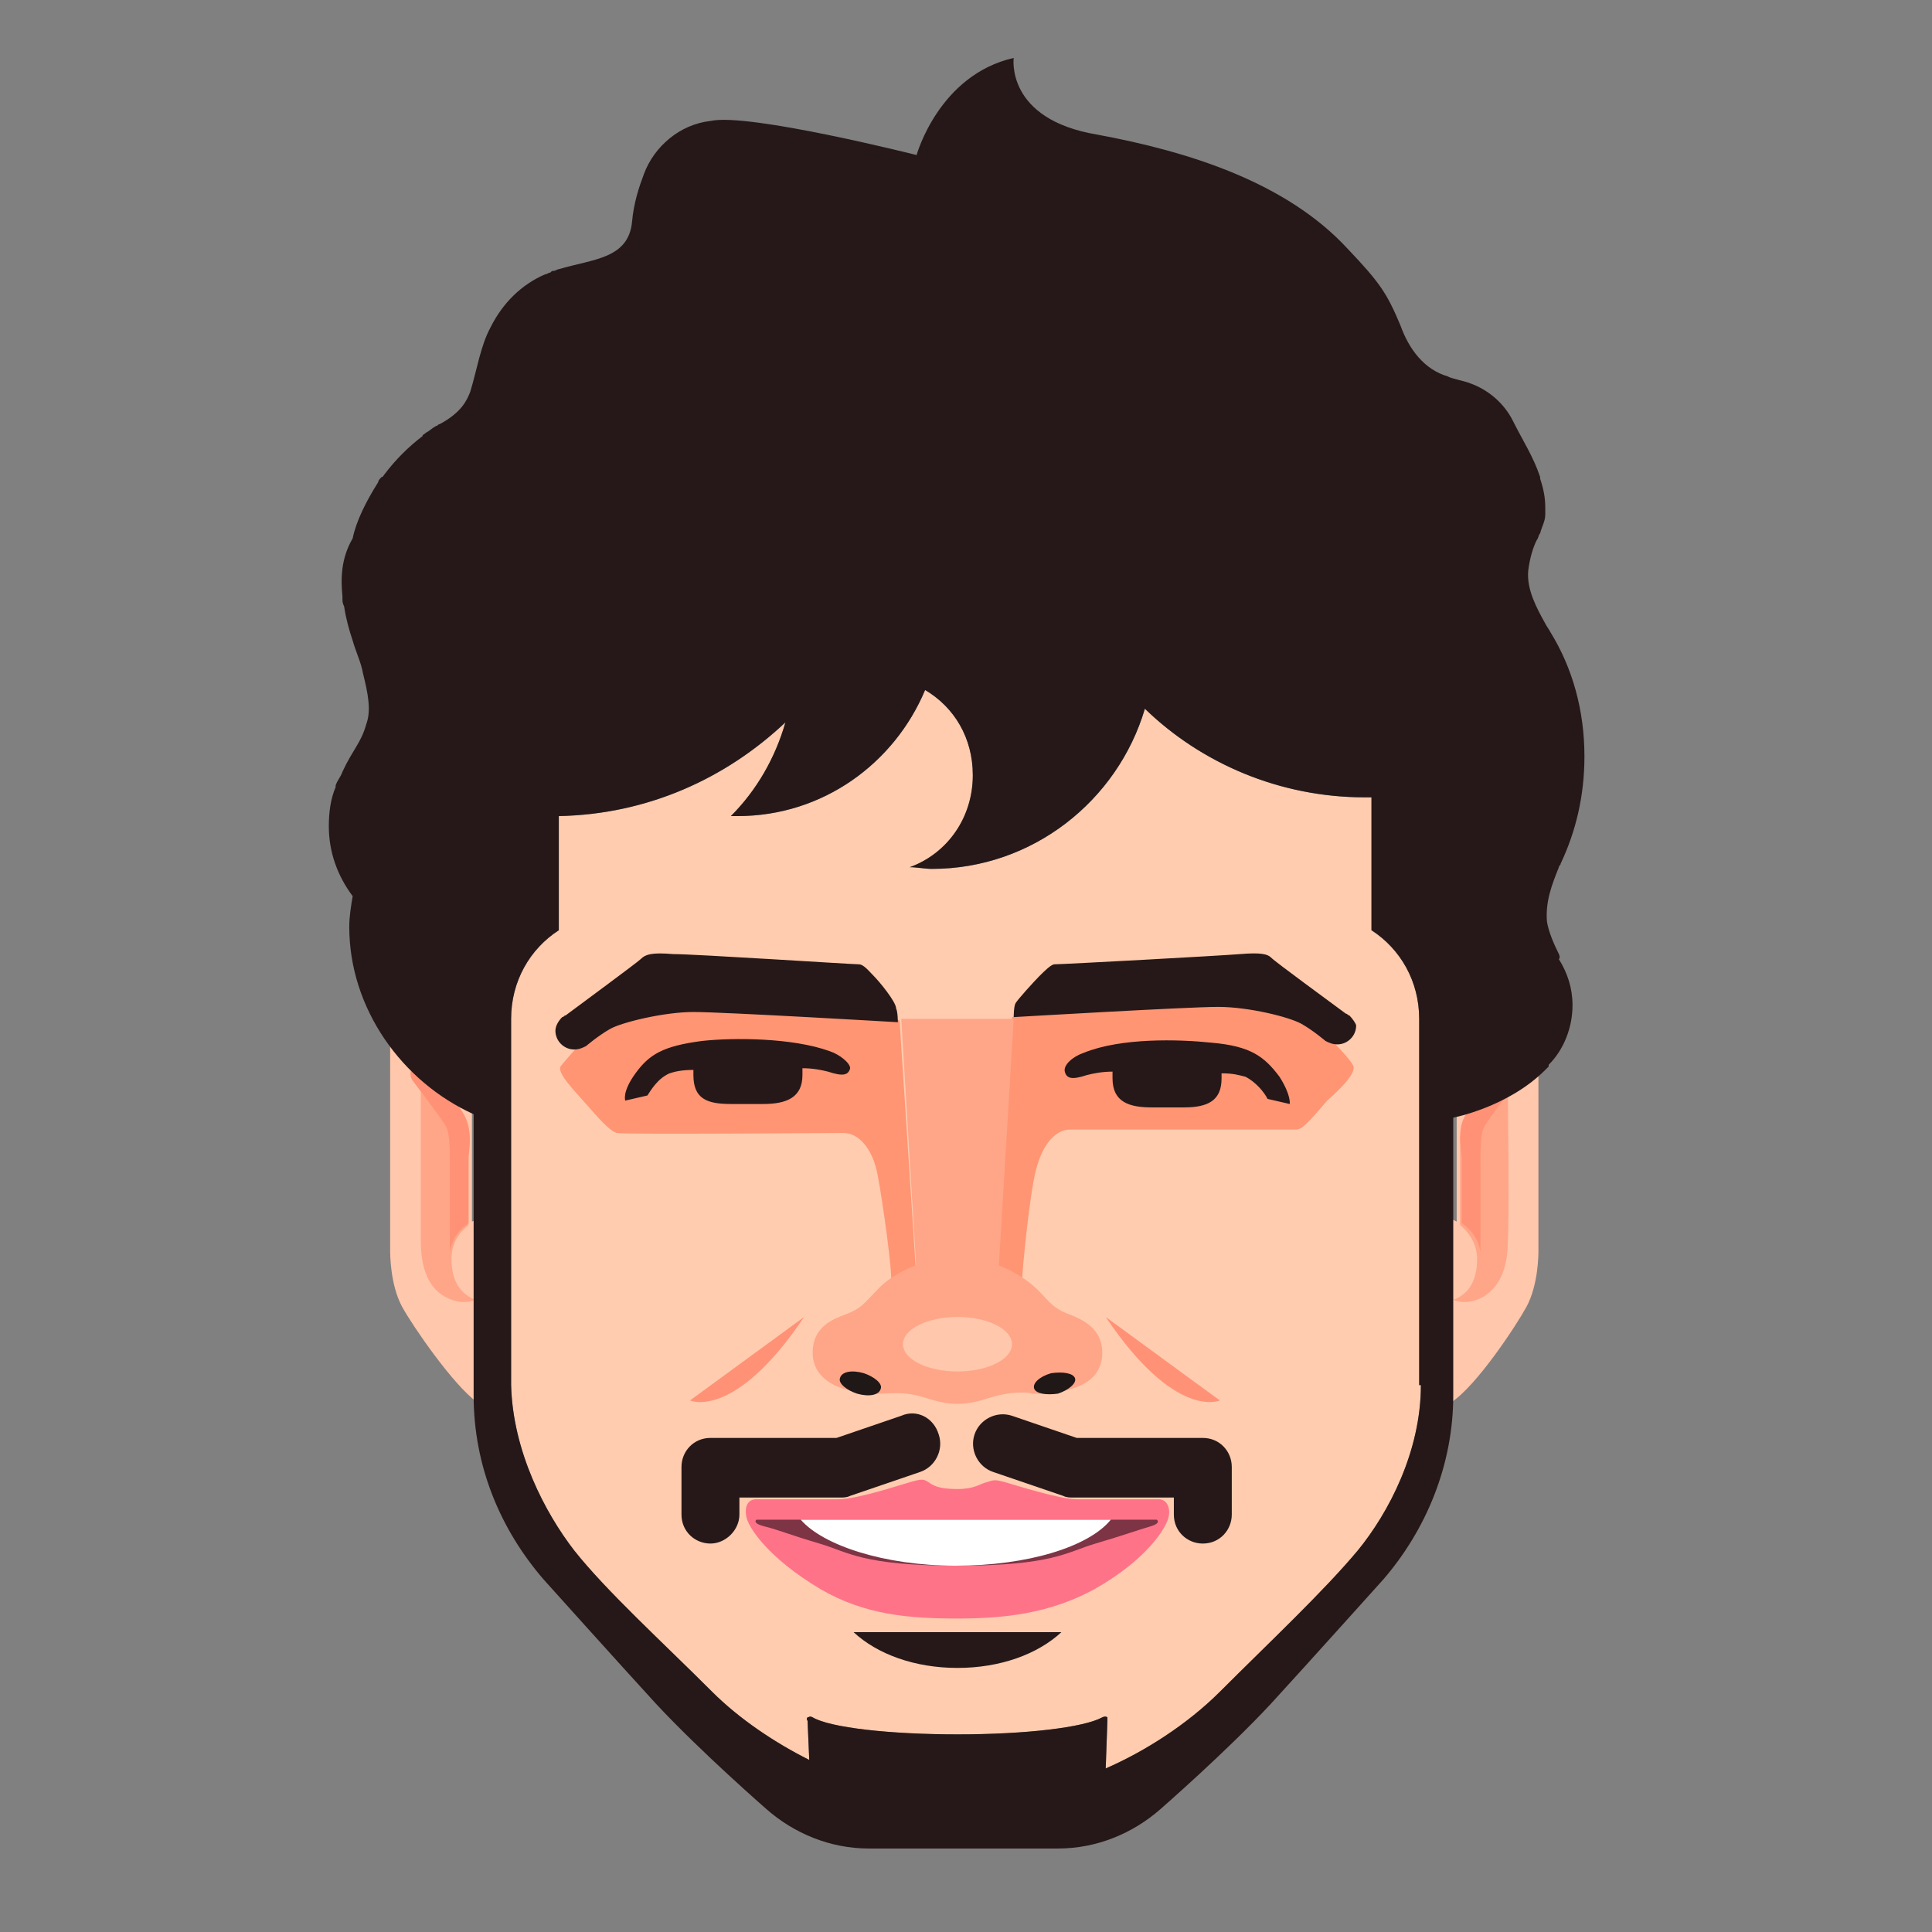<?xml version="1.0" encoding="utf-8"?>
<!-- Generator: Adobe Illustrator 21.1.0, SVG Export Plug-In . SVG Version: 6.00 Build 0)  -->
<svg version="1.1" id="Capa_1" xmlns="http://www.w3.org/2000/svg" xmlns:xlink="http://www.w3.org/1999/xlink" x="0px" y="0px"
	 viewBox="0 0 113.4 113.4" style="enable-background:new 0 0 113.4 113.4;" xml:space="preserve">
<rect x="0" y="0" width="113.4" height="113.4" fill="#808080" stroke="none"/>
<style type="text/css">
	.st0{fill:#FFCCAF;}
	.st1{fill:#FF7389;}
	.st2{fill:#7D3444;}
	.st3{fill:#FFFFFF;}
	.st4{fill:#FF9276;}
	.st5{fill:#261818;}
	.st6{fill:#FFA688;}
	.st7{fill:#FFC7AC;}
	.st8{fill:#FF9573;}
	.st9{fill:#201717;}
</style>
<g id="Facu">
	<path class="st0" d="M83.4,81.3c0,3.9-1.9,7.5-3.7,9.7c-2,2.4-5.2,5.4-8.1,8.3c-1.9,1.9-4.4,3.5-6.7,4.5l0.1-2.8c0,0,0-0.2,0-0.2
		c0,0-0.1-0.1-0.3,0c-1.1,0.6-4.5,1-8.5,1v0c0,0,0,0,0,0c0,0,0,0,0,0v0c-4,0-7.5-0.4-8.5-1c-0.2-0.1-0.2,0-0.3,0
		c-0.1,0.1,0,0.2,0,0.2l0.1,2.3c-2-1-4.1-2.4-5.7-4c-2.9-2.9-6.2-5.9-8.1-8.3c-1.7-2.2-3.6-5.8-3.7-9.7V59.8c0-2.2,1.1-4.1,2.8-5.2
		v-6.7c5.2-0.1,9.8-2.2,13.3-5.5c-0.6,2.1-1.7,4-3.2,5.5c0.1,0,0.3,0,0.4,0c5,0,9.2-3.1,11-7.4c1.7,1,2.8,2.8,2.8,5
		c0,2.5-1.5,4.6-3.7,5.4c0.4,0,0.9,0.1,1.3,0.1c5.9,0,10.9-4,12.5-9.4c3.3,3.2,7.9,5.2,12.9,5.2c0.1,0,0.3,0,0.4,0v7.8
		c1.7,1.1,2.8,3,2.8,5.2V81.3z"/>
	<g id="boca">
		<path class="st1" d="M68,88c-0.5,0-3.8,0-4.8,0c-1,0-3.5-0.8-4.2-1c-0.7-0.2-0.7-0.1-1.1,0s-0.7,0.4-1.7,0.4
			c-1.1,0-1.4-0.2-1.7-0.4s-0.4-0.2-1.1,0c-0.7,0.2-3.1,1-4.2,1c-1,0-4.3,0-4.8,0c-0.5,0-0.7,0.4-0.6,1c0.1,0.6,1.2,2.4,4.4,4.3
			c2.6,1.5,5.2,1.7,8,1.7s5.4-0.3,8-1.7c3.2-1.8,4.3-3.7,4.4-4.3C68.7,88.5,68.5,88,68,88z"/>
		<path class="st2" d="M67.9,89.2H44.4c0,0-0.3,0.2,0.5,0.4c0.8,0.2,1.5,0.5,3.2,1c1.7,0.5,2.5,1.3,8.1,1.3l0,0h0l0,0
			c5.6,0,6.4-0.8,8.1-1.3c1.7-0.5,2.5-0.8,3.2-1S67.9,89.2,67.9,89.2z"/>
		<path class="st3" d="M47,89.2c1.3,1.5,4.9,2.7,9.1,2.7s7.8-1.1,9.1-2.7H47z"/>
		<path class="st4" d="M64.9,77.3c4.1,6.1,6.7,4.9,6.7,4.9L64.9,77.3z M47.2,77.3l-6.7,4.9C40.5,82.2,43.1,83.4,47.2,77.3z"/>
		<path class="st5" d="M52.9,83.1l-3.8,1.3h-7.4c-1,0-1.7,0.8-1.7,1.7v2.8c0,1,0.8,1.7,1.7,1.7s1.7-0.8,1.7-1.7v-1h5.9
			c0.2,0,0.4,0,0.6-0.1l4.1-1.4c0.9-0.3,1.4-1.3,1.1-2.2C54.8,83.2,53.8,82.7,52.9,83.1z M70.6,84.4h-7.4l-3.8-1.3
			c-0.9-0.3-1.9,0.2-2.2,1.1c-0.3,0.9,0.2,1.9,1.1,2.2l4.1,1.4c0.2,0.1,0.4,0.1,0.6,0.1h5.9v1c0,1,0.8,1.7,1.7,1.7
			c1,0,1.7-0.8,1.7-1.7v-2.8C72.3,85.2,71.6,84.4,70.6,84.4z"/>
		<path class="st5" d="M50.1,95.8c1.4,1.3,3.6,2.1,6.1,2.1c2.5,0,4.7-0.8,6.1-2.1H50.1z"/>
	</g>
	<g id="Oreja_der">
		<polygon class="st6" points="84.5,76.7 88.8,76.7 88.8,63.5 85.6,63.5 85.6,75.8 		"/>
		<path class="st7" d="M90.3,59.4c0-0.9-0.6-1.6-1.4-1.6c-0.4,0-0.8,0.2-1,0.5c-0.1,0.1-0.1,0.2-0.2,0.3l-2.2,3.3v9.8
			c-0.2-0.1-0.4-0.2-0.7-0.3c0,0,0,0,0,0c-0.2,0-0.3-0.1-0.5-0.1c-0.3,0-0.6,0.1-0.8,0.2V82c0.2,0.3,0.6,0.6,1,0.6
			c0.5,0,0.7-0.2,0.7-0.3c1.5-1,3.8-4.5,4.4-5.6c0.7-1.3,0.7-3.1,0.7-3.3C90.3,73.3,90.3,59.4,90.3,59.4z M88.5,72.9
			c0,1.2-0.3,2.5-1.4,3.2c-0.9,0.5-1.5,0.3-1.8,0.2c0.8-0.3,1.4-1,1.4-2.4c0-0.8-0.4-1.5-1-2v-5.2l2.8-2.8
			C88.5,63.9,88.6,71.7,88.5,72.9z"/>
		<path class="st4" d="M86.2,65.2c0.3-0.5,1.9-2.5,2-2.6c0.2-0.3,0.6-0.3,0.8-0.1c0.2,0.2,0.3,0.6,0.1,0.9c0,0-1.6,2.1-1.9,2.6
			c-0.2,0.3-0.3,0.7-0.3,1.9v5.4c0,0.1,0,0.1,0,0.2c-0.1-0.7-0.5-1.3-1.1-1.7v-3.9C85.6,66.5,85.7,65.8,86.2,65.2z"/>
	</g>
	<g id="Oreja_izq">
		<polygon class="st6" points="28.7,76.7 24.5,76.7 24.5,63.5 27.6,63.5 27.6,75.8 		"/>
		<path class="st7" d="M22.9,73.4c0,0.2,0,2,0.7,3.3c0.6,1.1,3,4.6,4.4,5.6c0,0,0.3,0.3,0.7,0.3c0.4,0,0.8-0.2,1-0.6V71.5
			c-0.3-0.1-0.5-0.2-0.8-0.2c-0.2,0-0.4,0-0.5,0.1c0,0,0,0,0,0c-0.2,0.1-0.4,0.2-0.7,0.3v-9.8l-2.2-3.3c-0.1-0.1-0.1-0.2-0.2-0.3
			c-0.3-0.3-0.6-0.5-1-0.5c-0.8,0-1.4,0.7-1.4,1.6C22.9,59.4,22.9,73.3,22.9,73.4z M24.7,63.9l2.8,2.8v5.2c-0.6,0.5-1,1.1-1,2
			c0,1.5,0.7,2.1,1.4,2.4c-0.3,0.1-0.9,0.3-1.8-0.2c-1.1-0.6-1.4-2-1.4-3.2C24.7,71.7,24.7,63.9,24.7,63.9z"/>
		<path class="st4" d="M27.1,65.2c-0.3-0.5-1.9-2.5-2-2.6c-0.2-0.3-0.6-0.3-0.8-0.1c-0.2,0.2-0.3,0.6-0.1,0.9c0,0,1.6,2.1,1.9,2.6
			c0.2,0.3,0.3,0.7,0.3,1.9v5.4c0,0.1,0,0.1,0,0.2c0.1-0.7,0.5-1.3,1.1-1.7v-3.9C27.7,66.5,27.5,65.8,27.1,65.2z"/>
	</g>
	<g id="Ojos_1_">
		<path class="st8" d="M34.3,61c0,0-1.1,1.2-1.4,1.6c-0.2,0.4,0.8,1.4,1.5,2.2c0.7,0.8,1.4,1.6,1.8,1.7s12.4,0,13.3,0s1.7,0.9,2,2.4
			s0.9,5.9,0.8,6.3h1.5l-1-15.3C52.9,59.8,37.8,56.8,34.3,61z M79.4,62.5c-0.2-0.4-1.4-1.6-1.4-1.6c-3.6-4.2-18.6-1.2-18.6-1.2
			l-1,15.3H60c0-0.3,0.4-4.7,0.8-6.3s1.2-2.4,2-2.4s12.9,0,13.3,0s1.1-0.9,1.8-1.7C78.7,63.9,79.7,62.9,79.4,62.5z"/>
		<path class="st5" d="M51.3,57.3c-0.3-0.3-0.6-0.7-0.9-0.7c-0.4,0-9.6-0.6-10.9-0.6c-1.2-0.1-1.6,0-1.9,0.3
			c-0.2,0.2-3.6,2.7-4.4,3.3c-0.1,0-0.1,0.1-0.2,0.1c0,0,0,0,0,0l0,0c-0.2,0.2-0.4,0.5-0.4,0.8c0,0.6,0.5,1.1,1.1,1.1
			c0.3,0,0.5-0.1,0.7-0.2l0,0c0,0,0.7-0.6,1.4-1c0.7-0.4,3.2-1,4.9-1c1.8,0,12,0.6,12,0.6s0-0.6-0.1-0.8
			C52.6,58.8,51.6,57.6,51.3,57.3z M48.7,61.7c-2.2-0.8-5.7-0.8-7.5-0.6c-2.3,0.3-3.1,0.8-3.9,1.9c-0.8,1.1-0.6,1.6-0.6,1.6l1.3-0.3
			c0.2-0.3,0.6-1,1.3-1.3c0.3-0.1,0.7-0.2,1.4-0.2c0,0.1,0,0.2,0,0.3c0,1.4,0.8,1.7,2.2,1.7h1.9c1.4,0,2.3-0.4,2.3-1.7
			c0-0.1,0-0.3,0-0.4c0.6,0,1.1,0.1,1.5,0.2c0.9,0.3,1.2,0.2,1.3-0.2C49.9,62.4,49.3,61.9,48.7,61.7z M79.2,59.6L79.2,59.6
			C79.2,59.6,79.2,59.6,79.2,59.6c-0.1,0-0.1-0.1-0.2-0.1c-0.8-0.6-4.1-3-4.4-3.3C74.4,56,74,55.9,72.8,56
			c-1.2,0.1-10.4,0.6-10.9,0.6c-0.2,0-0.6,0.4-0.9,0.7c-0.3,0.3-1.3,1.4-1.4,1.6c-0.1,0.2-0.1,0.8-0.1,0.8s10.2-0.6,12-0.6
			c1.8,0,4.2,0.6,4.9,1s1.4,1,1.4,1l0,0c0.2,0.1,0.4,0.2,0.7,0.2c0.6,0,1.1-0.5,1.1-1.1C79.6,60.1,79.4,59.8,79.2,59.6z M71.1,61.2
			c-1.9-0.2-5.3-0.3-7.5,0.6c-0.6,0.2-1.2,0.7-1.1,1.1c0.1,0.4,0.4,0.5,1.3,0.2c0.4-0.1,0.9-0.2,1.5-0.2c0,0.1,0,0.2,0,0.4
			c0,1.4,1,1.7,2.3,1.7h1.9c1.4,0,2.2-0.4,2.2-1.7c0-0.1,0-0.2,0-0.3c0.7,0,1,0.1,1.4,0.2c0.6,0.3,1.1,0.9,1.3,1.3l1.3,0.3
			c0,0,0.1-0.5-0.6-1.6C74.2,62,73.4,61.4,71.1,61.2z"/>
	</g>
	<g id="Nariz_4_">
		<path class="st6" d="M62.9,77.2c-1.1-0.4-1.2-0.7-2-1.5c-0.8-0.8-2.6-1.9-4.7-1.9c-2.1,0-4,1.1-4.7,1.9c-0.8,0.8-0.9,1.1-2,1.5
			s-1.8,1-1.8,2.2s0.9,1.9,2.1,2.2c1,0.3,1.6,0.2,2,0.2c0.4,0,1.1-0.1,2,0.1c0.8,0.2,1.4,0.5,2.4,0.5s1.6-0.3,2.4-0.5
			c0.9-0.2,1.6-0.2,2-0.1c0.4,0,0.9,0.1,2-0.2c1.3-0.3,2.1-1,2.1-2.2S63.9,77.6,62.9,77.2z"/>
		<polygon class="st6" points="52.9,59.8 53.9,76.4 58.5,76.4 59.5,59.8 		"/>
		<ellipse class="st7" cx="56.2" cy="78.9" rx="3.2" ry="1.6"/>
		<path class="st9" d="M63.1,80.9c-0.1-0.3-0.7-0.4-1.4-0.3c-0.7,0.2-1.1,0.6-1,0.9c0.1,0.3,0.7,0.4,1.4,0.3
			C62.7,81.6,63.2,81.2,63.1,80.9z M50.7,80.6c-0.7-0.2-1.3-0.1-1.4,0.3c-0.1,0.3,0.4,0.7,1,0.9c0.7,0.2,1.3,0.1,1.4-0.3
			C51.8,81.2,51.3,80.8,50.7,80.6z"/>
	</g>
	<path class="st5" d="M91.5,56c-0.3-0.6-0.6-1.3-0.7-1.9c-0.1-1.2,0.3-2.2,0.7-3.2c0-0.1,0.1-0.1,0.1-0.2c0.9-1.9,1.4-4,1.4-6.3
		c0-2.7-0.7-5.2-2-7.3c-0.1-0.2-0.2-0.3-0.3-0.5c-0.5-0.9-1.1-2-1-3.1c0.1-0.8,0.3-1.4,0.5-1.8c0.1-0.1,0.1-0.3,0.2-0.4
		c0.1-0.4,0.3-0.7,0.3-1.1c0,0,0-0.1,0-0.1c0-0.1,0-0.2,0-0.3c0-0.6-0.1-1.1-0.3-1.7c0,0,0,0,0-0.1c-0.4-1.2-1-2.1-1.6-3.3
		c0,0,0,0,0,0c0,0,0,0,0,0c0,0,0,0,0,0c-0.5-1-1.4-1.8-2.5-2.2c-0.2-0.1-1.2-0.3-1.3-0.4c-1.4-0.4-2.3-1.6-2.8-3
		c-0.8-1.9-1.2-2.5-3.1-4.5c-3.6-3.9-9.3-5.7-14.7-6.7c-5.4-0.9-4.9-4.5-4.9-4.5c-4.4,1-5.7,5.7-5.7,5.7s-9.9-2.5-12.1-2
		c0,0,0,0,0,0c-1.8,0.2-3.3,1.5-3.9,3.1c-0.3,0.8-0.6,1.7-0.7,2.8c-0.2,2.2-2.3,2.2-4.3,2.8c-0.1,0-0.2,0.1-0.3,0.1
		c-0.1,0-0.1,0-0.2,0.1c-0.1,0-0.2,0.1-0.3,0.1c0,0,0,0,0,0c0,0,0,0,0,0c-1.4,0.6-2.5,1.7-3.2,3.1c0,0,0,0,0,0
		c-0.6,1.1-0.8,2.5-1.2,3.8c-0.2,0.5-0.5,1.2-1.8,1.9c-0.1,0-0.1,0.1-0.2,0.1c-0.2,0.1-0.4,0.3-0.6,0.4c-0.1,0.1-0.2,0.1-0.2,0.2
		c-0.8,0.6-1.6,1.4-2.2,2.2c-0.1,0.1-0.1,0.2-0.2,0.2c-0.1,0.1-0.2,0.2-0.2,0.3c-0.7,1.1-1.3,2.3-1.5,3.3C20,32.8,20,34,20.1,35
		c0,0,0,0.1,0,0.1c0,0.2,0,0.3,0.1,0.5c0.1,0.7,0.3,1.4,0.5,2c0.2,0.7,0.5,1.3,0.6,1.9c0.3,1.2,0.5,2.2,0.2,3
		c-0.3,1.1-0.8,1.5-1.4,2.8c-0.1,0.3-0.3,0.5-0.4,0.8c0,0,0,0,0,0c0,0,0,0,0,0.1c-0.3,0.7-0.4,1.5-0.4,2.3c0,1.5,0.5,2.9,1.4,4.1
		c-0.1,0.6-0.2,1.2-0.2,1.8c0,4.8,3.1,9.1,7.3,11v16.5h0c0,4.2,1.6,7.9,4.1,10.8l0,0c0,0,4.4,4.9,6.6,7.3c2.6,2.8,6.5,6.2,6.5,6.2
		l0,0c1.6,1.4,3.7,2.3,6,2.3h11.1c2.3,0,4.4-0.9,6-2.3l0,0c0,0,3.9-3.4,6.5-6.2c2.2-2.4,6.6-7.3,6.6-7.3l0,0
		c2.5-2.9,4.1-6.7,4.1-10.8h0V65.6c0,0,3.2-0.6,5.4-2.8c0.1-0.1,0.1-0.1,0.2-0.2c0,0,0,0,0,0c0,0,0,0,0-0.1c0.9-0.9,1.4-2.2,1.4-3.5
		c0-1-0.3-1.9-0.8-2.7C91.6,56.2,91.5,56,91.5,56z M83.4,81.3c0,3.9-1.9,7.5-3.7,9.7c-2,2.4-5.2,5.4-8.1,8.3
		c-1.9,1.9-4.4,3.5-6.7,4.5l0.1-2.8c0,0,0-0.2,0-0.2c0,0-0.1-0.1-0.3,0c-1.1,0.6-4.5,1-8.5,1v0c0,0,0,0,0,0c0,0,0,0,0,0v0
		c-4,0-7.5-0.4-8.5-1c-0.2-0.1-0.2,0-0.3,0c-0.1,0.1,0,0.2,0,0.2l0.1,2.3c-2-1-4.1-2.4-5.7-4c-2.9-2.9-6.2-5.9-8.1-8.3
		c-1.7-2.2-3.6-5.8-3.7-9.7V59.8c0-2.2,1.1-4.1,2.8-5.2v-6.7c5.2-0.1,9.8-2.2,13.3-5.5c-0.6,2.1-1.7,4-3.2,5.5c0.1,0,0.3,0,0.4,0
		c5,0,9.2-3.1,11-7.4c1.7,1,2.8,2.8,2.8,5c0,2.5-1.5,4.6-3.7,5.4c0.4,0,0.9,0.1,1.3,0.1c5.9,0,10.9-4,12.5-9.4
		c3.3,3.2,7.9,5.2,12.9,5.2c0.1,0,0.3,0,0.4,0v7.8c1.7,1.1,2.8,3,2.8,5.2V81.3z"/>
</g>
</svg>
